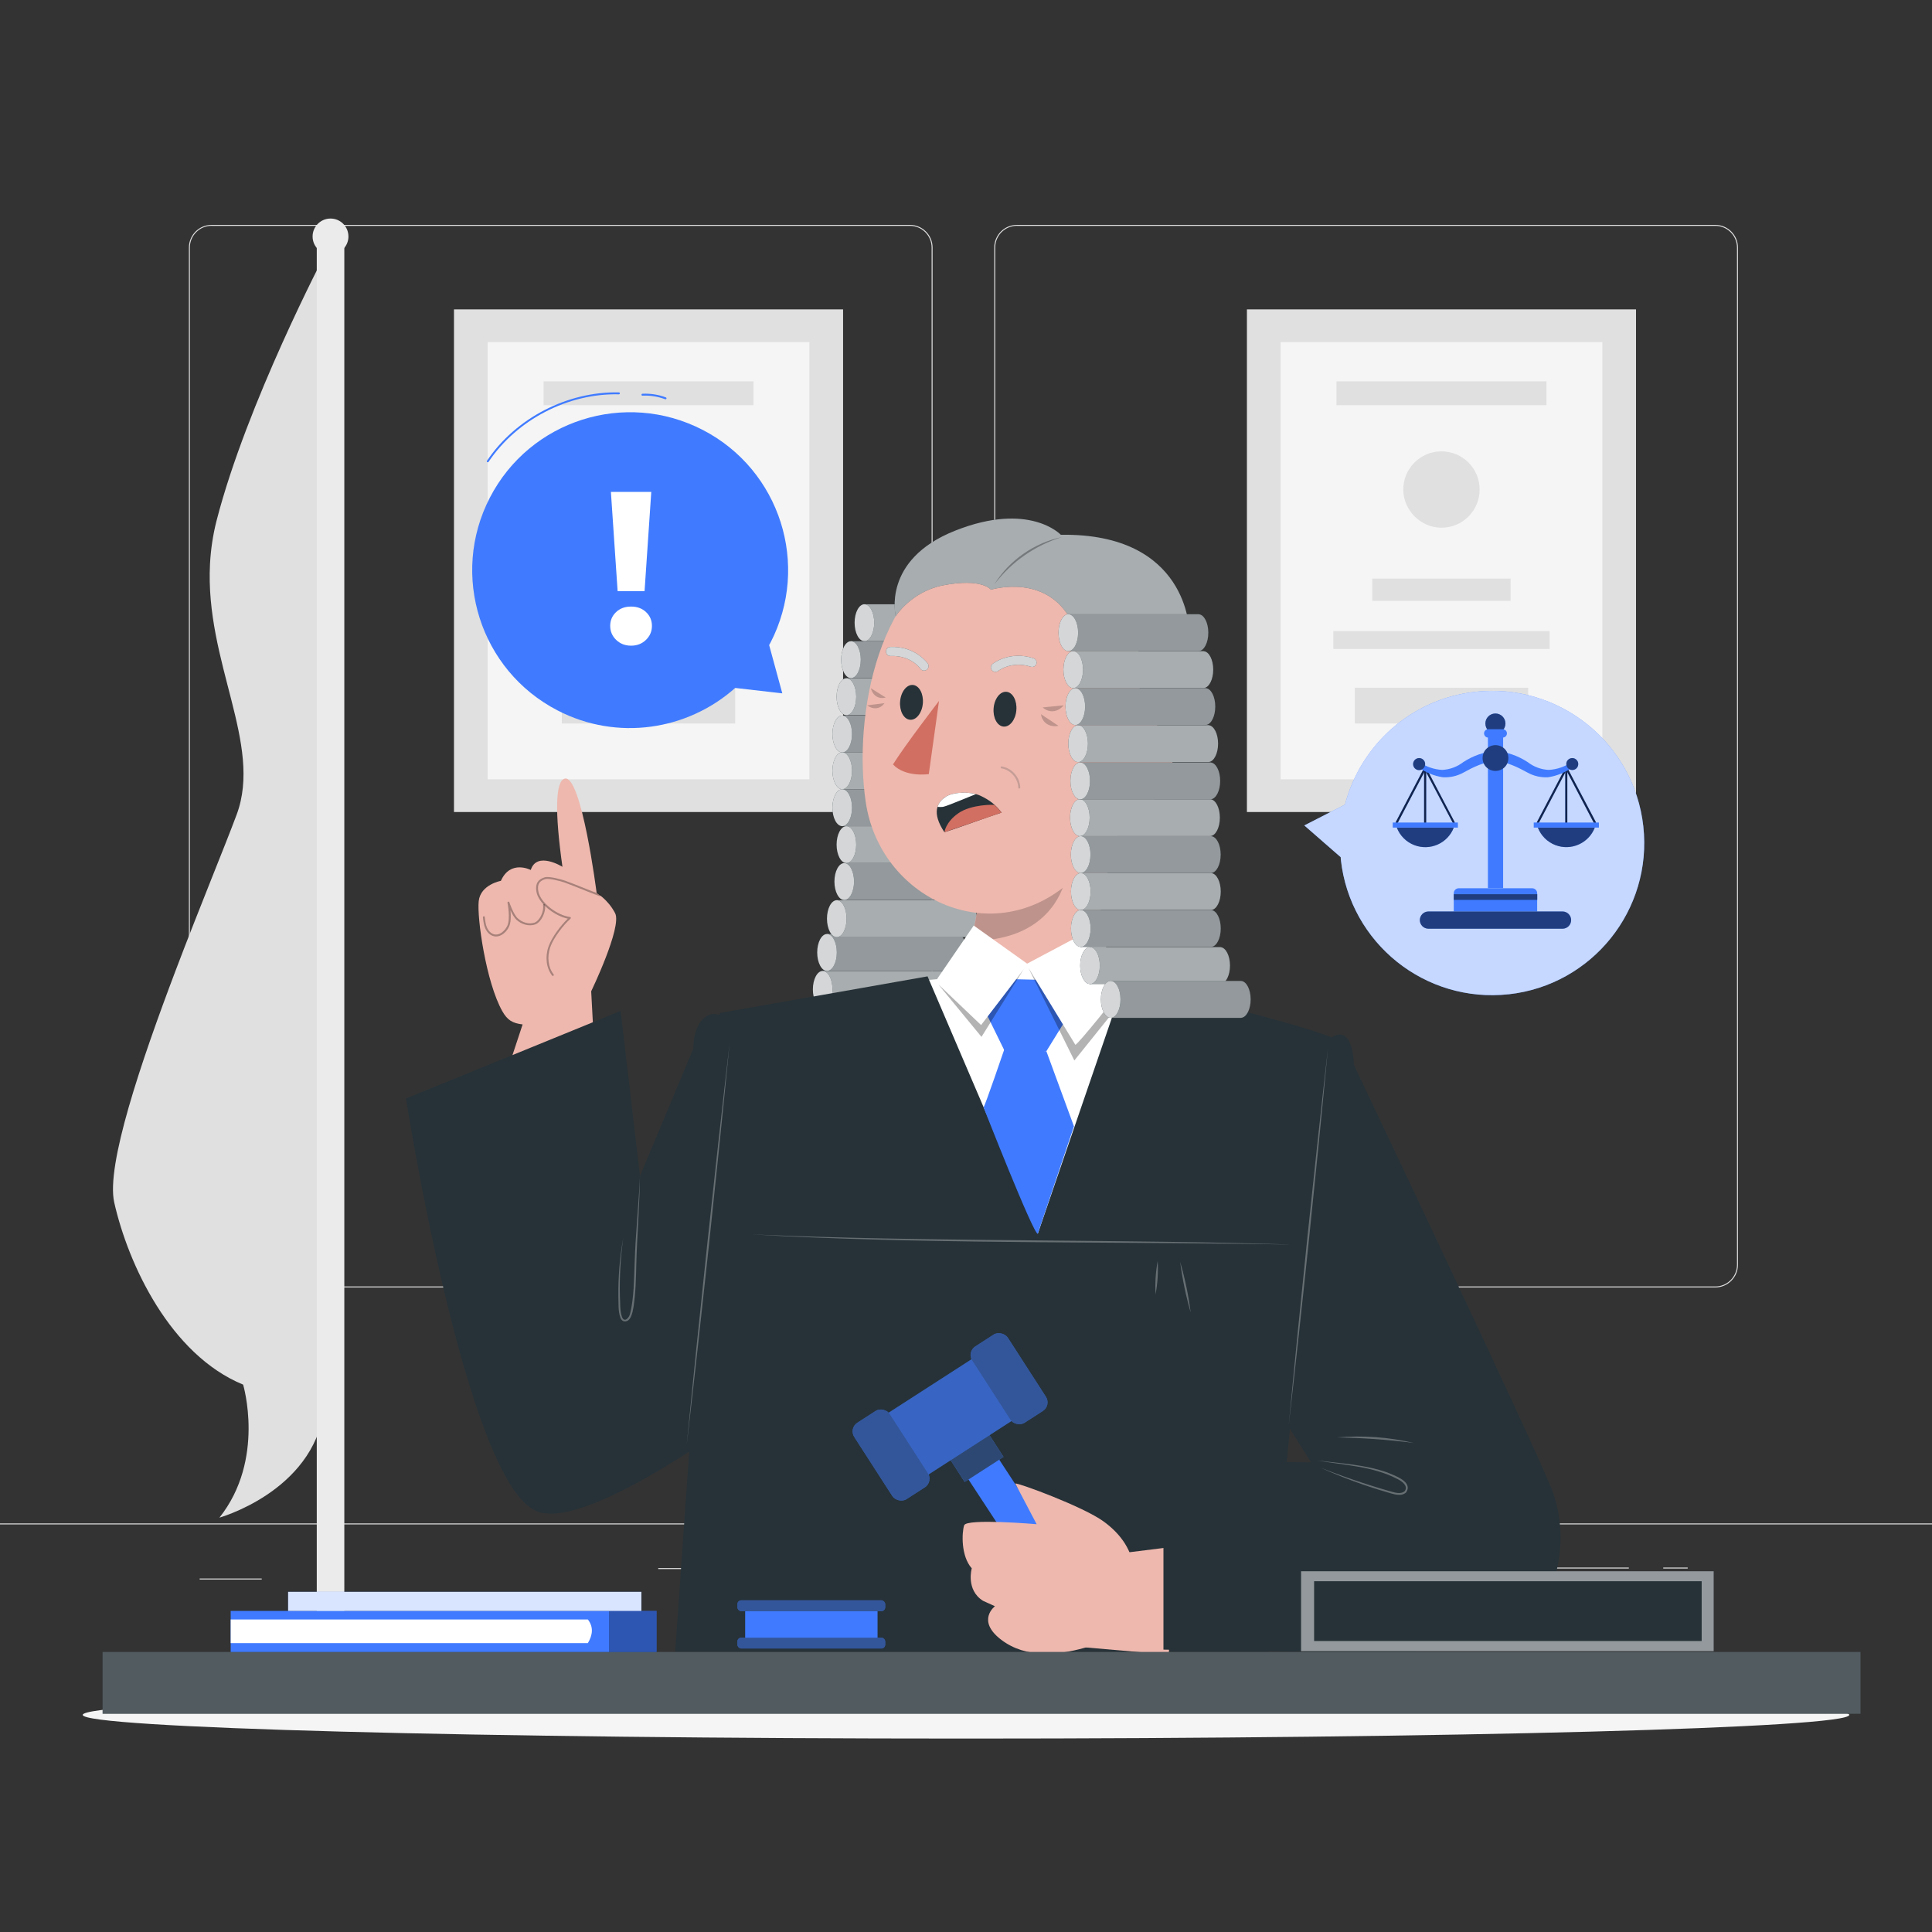 <svg xmlns="http://www.w3.org/2000/svg" viewBox="0 0 500 500"><rect x="0" y="0" width="500" height="500" fill="#333333" stroke="none"/><g id="freepik--background-complete--inject-24"><g><g><g><path d="M443.92,333.19h-180.75c-3.23,0-5.86-2.63-5.86-5.86V64.06c0-3.23,2.63-5.86,5.86-5.86h180.75c3.23,0,5.86,2.63,5.86,5.86V327.33c0,3.23-2.63,5.86-5.86,5.86ZM263.17,58.44c-3.09,0-5.61,2.52-5.61,5.61V327.33c0,3.09,2.52,5.61,5.61,5.61h180.75c3.09,0,5.61-2.52,5.61-5.61V64.06c0-3.09-2.52-5.61-5.61-5.61h-180.75Z" style="fill:#e0e0e0;"></path><path d="M235.49,333.19H54.75c-3.23,0-5.86-2.63-5.86-5.86V64.06c0-3.23,2.63-5.86,5.86-5.86H235.49c3.23,0,5.86,2.63,5.86,5.86V327.33c0,3.23-2.63,5.86-5.86,5.86ZM54.75,58.44c-3.09,0-5.61,2.52-5.61,5.61V327.33c0,3.09,2.52,5.61,5.61,5.61H235.49c3.09,0,5.61-2.52,5.61-5.61V64.06c0-3.09-2.52-5.61-5.61-5.61H54.75Z" style="fill:#e0e0e0;"></path></g><rect x="0" y="394.26" width="500" height=".25" style="fill:#e0e0e0;"></rect></g><rect x="51.67" y="408.52" width="16.06" height=".25" style="fill:#e0e0e0;"></rect><rect x="170.35" y="405.82" width="53.53" height=".25" style="fill:#e0e0e0;"></rect><rect x="68.73" y="417.82" width="36.25" height=".25" style="fill:#e0e0e0;"></rect><rect x="378.35" y="405.68" width="43.19" height=".25" style="fill:#e0e0e0;"></rect><rect x="430.45" y="405.68" width="6.33" height=".25" style="fill:#e0e0e0;"></rect><rect x="316.21" y="411.92" width="53.89" height=".25" style="fill:#e0e0e0;"></rect></g><g id="freepik--freepik--Flag--inject-2--inject-24"><path d="M84.17,65.68V360.54c0,23.44-24.83,31.46-27.39,32.23h0c11.96-15.05,6.14-34.43,6.14-34.43h0c-18.85-7.75-29.77-31.16-33.37-47.2-2.1-9.57,6.79-35.93,15.95-60.1,6.22-16.41,12.61-31.8,15.75-40.23,6.79-18.26-8.23-39.48-6.9-64.88,.2-3.77,.76-7.51,1.69-11.16,7.83-30.42,28.14-69.09,28.14-69.09Z" style="fill:#e0e0e0;"></path><rect x="81.98" y="61.18" width="7.13" height="361.1" style="fill:#ebebeb;"></rect><path d="M90.18,61.18c0,2.56-2.06,4.65-4.62,4.66-2.56,0-4.65-2.06-4.66-4.62s2.06-4.65,4.62-4.66h.03c2.55,0,4.62,2.07,4.62,4.62h0Z" style="fill:#ebebeb;"></path></g><g><rect x="322.7" y="80.07" width="100.7" height="130.08" style="fill:#e0e0e0;"></rect><rect x="331.42" y="88.54" width="83.26" height="113.15" style="fill:#f5f5f5;"></rect><rect x="345.88" y="98.7" width="54.34" height="6.17" style="fill:#e0e0e0;"></rect><path d="M382.93,126.69c0,5.5-4.5,9.96-10.02,9.88-5.25-.07-9.66-4.49-9.74-9.74-.08-5.52,4.38-10.02,9.88-10.02h0c5.46,0,9.88,4.42,9.88,9.88Z" style="fill:#e0e0e0;"></path><rect x="355.14" y="149.74" width="35.81" height="5.76" style="fill:#e0e0e0;"></rect><rect x="345.06" y="163.33" width="55.98" height="4.63" style="fill:#e0e0e0;"></rect><rect x="350.62" y="177.99" width="44.87" height="9.24" style="fill:#e0e0e0;"></rect></g><g><rect x="117.49" y="80.07" width="100.7" height="130.08" style="fill:#e0e0e0;"></rect><rect x="126.21" y="88.54" width="83.26" height="113.15" style="fill:#f5f5f5;"></rect><rect x="140.67" y="98.7" width="54.34" height="6.17" style="fill:#e0e0e0;"></rect><path d="M177.71,126.69c0,5.5-4.5,9.96-10.02,9.88-5.25-.07-9.66-4.49-9.74-9.74-.08-5.52,4.38-10.02,9.88-10.02h0c5.46,0,9.88,4.42,9.88,9.88Z" style="fill:#e0e0e0;"></path><rect x="149.93" y="149.74" width="35.81" height="5.76" style="fill:#e0e0e0;"></rect><rect x="139.84" y="163.33" width="55.98" height="4.63" style="fill:#e0e0e0;"></rect><rect x="145.4" y="177.99" width="44.87" height="9.24" style="fill:#e0e0e0;"></rect></g></g><g id="freepik--Shadow--inject-24"><path d="M478.59,443.81c0,3.39-102.34,6.13-228.59,6.13s-228.59-2.75-228.59-6.13,102.34-6.13,228.59-6.13,228.59,2.75,228.59,6.13Z" style="fill:#f5f5f5;"></path></g><g id="freepik--Character--inject-24"><g><g><g><path d="M153,256.55s8.02-16.65,6.2-20.2c-1.82-3.55-4.79-5.24-4.79-5.24,0,0-3.91-30.73-8.27-29.6-2.36,.61-2.63,8.32-.58,22.82,0,0-6.62-4.14-8.2,.82,0,0-5.26-2.75-7.73,2.81,0,0-5.26,.94-5.74,5.25-.48,4.31,1.89,21.01,6.11,28.49,1.28,2.26,2.58,3.11,5.25,3.42,0,0-5.32,15.99-5.44,16.84l24.09-8.51-.9-16.9Z" style="fill:#eeb8ae;"></path><path d="M143.09,252.58c-.07,0-.15-.03-.2-.1-1.52-1.95-1.87-4.83-.93-7.53,.82-2.34,3.14-5.44,4.99-7.21-3.38-.66-7.71-3.95-8.15-7.13-.27-1.92,.4-3.02,2.16-3.56,1.18-.36,4.54,.6,5.39,.91,1.39,.5,2.96,1.13,4.49,1.74,1.52,.61,3.09,1.24,4.47,1.74,.13,.05,.2,.19,.15,.32-.05,.13-.19,.2-.32,.15-1.39-.5-2.97-1.13-4.49-1.75-1.52-.61-3.09-1.24-4.47-1.74-1.1-.4-4.16-1.18-5.08-.9-1.54,.47-2.05,1.32-1.81,3.01,.43,3.06,5,6.41,8.23,6.78,.1,.01,.18,.08,.21,.17s0,.2-.07,.26c-1.87,1.65-4.42,5-5.24,7.36-.89,2.54-.56,5.25,.85,7.06,.08,.11,.07,.27-.04,.35-.05,.04-.1,.05-.15,.05Z" style="opacity:.3;"></path><path d="M128.38,242.36c-.18,0-.35-.02-.54-.06-.93-.2-1.77-.95-2.24-2.01-.41-.92-.51-1.92-.62-2.89-.01-.14,.09-.26,.22-.27,.13-.02,.26,.09,.27,.22,.1,.93,.2,1.89,.58,2.74,.41,.91,1.11,1.56,1.89,1.72,1.41,.3,2.71-.92,3.33-2.17,.89-1.81,.08-5.96,.07-6-.03-.13,.05-.26,.18-.29,.13-.04,.26,.04,.3,.16,.01,.03,1.04,3.1,2.17,4.15,1.22,1.12,2.89,1.57,4.27,1.14,1.45-.45,2.59-3.09,2.27-4.53-.03-.14,.06-.27,.19-.3,.14-.03,.27,.06,.3,.19,.37,1.68-.88,4.58-2.61,5.12-1.54,.48-3.41,0-4.75-1.25-.59-.54-1.13-1.53-1.54-2.43,.12,1.39,.14,3.17-.4,4.26-.62,1.27-1.89,2.5-3.34,2.5Z" style="opacity:.3;"></path></g><path d="M190.3,265.48s-4.09-4.75-7.59-2.39c-3.51,2.36-3.25,8.25-3.25,8.25l-13.84,33.06-5.01-42.77-55.53,22.67s15.38,98.5,33.61,106.7c13.57,6.11,58.85-28.74,58.85-28.74l-7.23-96.78Z" style="fill:#263238;"></path><path d="M165.62,304.4c-.1,7.53-.74,15.04-.94,22.57-.09,3.77-.16,7.56-.73,11.29-.23,1.32-.73,4.22-2.65,3.65-.36-.19-.56-.5-.71-.81-.68-1.82-.47-3.79-.56-5.68-.05-5.03,.37-10.07,1.26-15.01-.7,4.97-.98,9.99-.86,15,.13,1.82-.07,3.79,.57,5.5,.68,1.48,1.83,.06,2.07-.93,1.03-4.24,.98-8.68,1.17-13.03,.23-7.53,1.04-15.03,1.39-22.55h0Z" style="fill:#fff; opacity:.3;"></path></g><path d="M302.54,200.86c-2.49,6.08-7.57,10.41-12.59,12.37-7.56,2.96-9.56-5.2-8.2-12.78,1.23-6.83,3.98-15.03,11.92-14.75,7.83,.28,11.72,8.21,8.87,15.16Z" style="fill:#eeb8ae;"></path><path d="M285.86,200.2s-.03,0-.05,0c-.14-.03-.22-.16-.2-.29,.43-2.11,1.41-4.09,2.84-5.71,.95-1.08,2.52-2.44,4.56-2.76,1.97-.3,3.93,.56,4.79,2.1,.07,.12,.02,.27-.1,.34-.12,.07-.27,.02-.34-.1-.75-1.36-2.51-2.12-4.27-1.85-1.89,.29-3.36,1.57-4.26,2.59-1.37,1.55-2.31,3.45-2.72,5.48-.02,.12-.13,.2-.25,.2Z" style="fill:#263238; opacity:.2;"></path><polygon points="299.07 369.24 333.54 368.68 331.53 402.69 296.93 403.19 299.07 369.24" style="opacity:.3;"></polygon><g><g><path d="M246.73,251.28v.02c1.34,.13,2.41,2.2,2.41,4.76s-1.07,4.63-2.41,4.76v.02h-33.82v-9.56h33.82Z" style="fill:#263238;"></path><path d="M246.73,251.28v.02c1.34,.13,2.41,2.2,2.41,4.76s-1.07,4.63-2.41,4.76v.02h-33.82v-9.56h33.82Z" style="fill:#fff; opacity:.6;"></path><path d="M210.37,256.06c0,2.64,1.14,4.78,2.54,4.78s2.54-2.14,2.54-4.78-1.14-4.78-2.54-4.78-2.54,2.14-2.54,4.78Z" style="fill:#263238;"></path><path d="M210.37,256.06c0,2.64,1.14,4.78,2.54,4.78s2.54-2.14,2.54-4.78-1.14-4.78-2.54-4.78-2.54,2.14-2.54,4.78Z" style="fill:#fff; opacity:.8;"></path></g><g><path d="M257.53,156.38v.02c1.34,.13,2.41,2.2,2.41,4.76s-1.07,4.63-2.41,4.76v.02h-33.82v-9.56h33.82Z" style="fill:#263238;"></path><path d="M257.53,156.38v.02c1.34,.13,2.41,2.2,2.41,4.76s-1.07,4.63-2.41,4.76v.02h-33.82v-9.56h33.82Z" style="fill:#fff; opacity:.6;"></path><path d="M221.17,161.16c0,2.64,1.14,4.78,2.54,4.78s2.54-2.14,2.54-4.78-1.14-4.78-2.54-4.78-2.54,2.14-2.54,4.78Z" style="fill:#263238;"></path><path d="M221.17,161.16c0,2.64,1.14,4.78,2.54,4.78s2.54-2.14,2.54-4.78-1.14-4.78-2.54-4.78-2.54,2.14-2.54,4.78Z" style="fill:#fff; opacity:.8;"></path></g><g><path d="M252.87,175.53v.02c1.34,.13,2.41,2.2,2.41,4.76s-1.07,4.63-2.41,4.76v.02h-33.82v-9.56h33.82Z" style="fill:#263238;"></path><path d="M252.87,175.53v.02c1.34,.13,2.41,2.2,2.41,4.76s-1.07,4.63-2.41,4.76v.02h-33.82v-9.56h33.82Z" style="fill:#fff; opacity:.6;"></path><path d="M216.51,180.31c0,2.64,1.14,4.78,2.54,4.78s2.54-2.14,2.54-4.78-1.14-4.78-2.54-4.78-2.54,2.14-2.54,4.78Z" style="fill:#263238;"></path><path d="M216.51,180.31c0,2.64,1.14,4.78,2.54,4.78s2.54-2.14,2.54-4.78-1.14-4.78-2.54-4.78-2.54,2.14-2.54,4.78Z" style="fill:#fff; opacity:.8;"></path></g><g><path d="M251.78,194.69v.02c1.34,.13,2.41,2.2,2.41,4.76s-1.07,4.63-2.41,4.76v.02h-33.82v-9.56h33.82Z" style="fill:#263238;"></path><path d="M251.78,194.69v.02c1.34,.13,2.41,2.2,2.41,4.76s-1.07,4.63-2.41,4.76v.02h-33.82v-9.56h33.82Z" style="fill:#fff; opacity:.6;"></path><path d="M215.43,199.47c0,2.64,1.14,4.78,2.54,4.78s2.54-2.14,2.54-4.78-1.14-4.78-2.54-4.78-2.54,2.14-2.54,4.78Z" style="fill:#263238;"></path><path d="M215.43,199.47c0,2.64,1.14,4.78,2.54,4.78s2.54-2.14,2.54-4.78-1.14-4.78-2.54-4.78-2.54,2.14-2.54,4.78Z" style="fill:#fff; opacity:.8;"></path></g><g><path d="M252.87,213.81v.02c1.34,.13,2.41,2.2,2.41,4.76s-1.07,4.63-2.41,4.76v.02h-33.82v-9.56h33.82Z" style="fill:#263238;"></path><path d="M252.87,213.81v.02c1.34,.13,2.41,2.2,2.41,4.76s-1.07,4.63-2.41,4.76v.02h-33.82v-9.56h33.82Z" style="fill:#fff; opacity:.6;"></path><path d="M216.51,218.59c0,2.64,1.14,4.78,2.54,4.78s2.54-2.14,2.54-4.78-1.14-4.78-2.54-4.78-2.54,2.14-2.54,4.78Z" style="fill:#263238;"></path><path d="M216.51,218.59c0,2.64,1.14,4.78,2.54,4.78s2.54-2.14,2.54-4.78-1.14-4.78-2.54-4.78-2.54,2.14-2.54,4.78Z" style="fill:#fff; opacity:.8;"></path></g><g><path d="M254.05,165.94v.02c1.34,.13,2.41,2.2,2.41,4.76s-1.07,4.63-2.41,4.76v.02h-33.82v-9.56h33.82Z" style="fill:#263238;"></path><path d="M254.05,165.94v.02c1.34,.13,2.41,2.2,2.41,4.76s-1.07,4.63-2.41,4.76v.02h-33.82v-9.56h33.82Z" style="fill:#fff; opacity:.5;"></path><path d="M217.69,170.72c0,2.64,1.14,4.78,2.54,4.78s2.54-2.14,2.54-4.78-1.14-4.78-2.54-4.78-2.54,2.14-2.54,4.78Z" style="fill:#263238;"></path><path d="M217.69,170.72c0,2.64,1.14,4.78,2.54,4.78s2.54-2.14,2.54-4.78-1.14-4.78-2.54-4.78-2.54,2.14-2.54,4.78Z" style="fill:#fff; opacity:.8;"></path></g><g><path d="M251.78,185.18v.02c1.34,.13,2.41,2.2,2.41,4.76s-1.07,4.63-2.41,4.76v.02h-33.82v-9.56h33.82Z" style="fill:#263238;"></path><path d="M251.78,185.18v.02c1.34,.13,2.41,2.2,2.41,4.76s-1.07,4.63-2.41,4.76v.02h-33.82v-9.56h33.82Z" style="fill:#fff; opacity:.5;"></path><path d="M215.43,189.96c0,2.64,1.14,4.78,2.54,4.78s2.54-2.14,2.54-4.78-1.14-4.78-2.54-4.78-2.54,2.14-2.54,4.78Z" style="fill:#263238;"></path><path d="M215.43,189.96c0,2.64,1.14,4.78,2.54,4.78s2.54-2.14,2.54-4.78-1.14-4.78-2.54-4.78-2.54,2.14-2.54,4.78Z" style="fill:#fff; opacity:.8;"></path></g><g><path d="M251.78,204.25v.02c1.34,.13,2.41,2.2,2.41,4.76s-1.07,4.63-2.41,4.76v.02h-33.82v-9.56h33.82Z" style="fill:#263238;"></path><path d="M251.78,204.25v.02c1.34,.13,2.41,2.2,2.41,4.76s-1.07,4.63-2.41,4.76v.02h-33.82v-9.56h33.82Z" style="fill:#fff; opacity:.5;"></path><path d="M215.43,209.03c0,2.64,1.14,4.78,2.54,4.78s2.54-2.14,2.54-4.78-1.14-4.78-2.54-4.78-2.54,2.14-2.54,4.78Z" style="fill:#263238;"></path><path d="M215.43,209.03c0,2.64,1.14,4.78,2.54,4.78s2.54-2.14,2.54-4.78-1.14-4.78-2.54-4.78-2.54,2.14-2.54,4.78Z" style="fill:#fff; opacity:.8;"></path></g><g><path d="M252.3,223.37v.02c1.34,.13,2.41,2.2,2.41,4.76s-1.07,4.63-2.41,4.76v.02h-33.82v-9.56h33.82Z" style="fill:#263238;"></path><path d="M252.3,223.37v.02c1.34,.13,2.41,2.2,2.41,4.76s-1.07,4.63-2.41,4.76v.02h-33.82v-9.56h33.82Z" style="fill:#fff; opacity:.5;"></path><path d="M215.95,228.15c0,2.64,1.14,4.78,2.54,4.78s2.54-2.14,2.54-4.78-1.14-4.78-2.54-4.78-2.54,2.14-2.54,4.78Z" style="fill:#263238;"></path><path d="M215.95,228.15c0,2.64,1.14,4.78,2.54,4.78s2.54-2.14,2.54-4.78-1.14-4.78-2.54-4.78-2.54,2.14-2.54,4.78Z" style="fill:#fff; opacity:.8;"></path></g><g><path d="M247.84,241.72v.02c1.34,.13,2.41,2.2,2.41,4.76s-1.07,4.63-2.41,4.76v.02h-33.82v-9.56h33.82Z" style="fill:#263238;"></path><path d="M247.84,241.72v.02c1.34,.13,2.41,2.2,2.41,4.76s-1.07,4.63-2.41,4.76v.02h-33.82v-9.56h33.82Z" style="fill:#fff; opacity:.5;"></path><path d="M211.49,246.5c0,2.64,1.14,4.78,2.54,4.78s2.54-2.14,2.54-4.78-1.14-4.78-2.54-4.78-2.54,2.14-2.54,4.78Z" style="fill:#263238;"></path><path d="M211.49,246.5c0,2.64,1.14,4.78,2.54,4.78s2.54-2.14,2.54-4.78-1.14-4.78-2.54-4.78-2.54,2.14-2.54,4.78Z" style="fill:#fff; opacity:.8;"></path></g><g><path d="M250.38,232.97v.02c1.34,.13,2.41,2.2,2.41,4.76s-1.07,4.63-2.41,4.76v.02h-33.82v-9.56h33.82Z" style="fill:#263238;"></path><path d="M250.38,232.97v.02c1.34,.13,2.41,2.2,2.41,4.76s-1.07,4.63-2.41,4.76v.02h-33.82v-9.56h33.82Z" style="fill:#fff; opacity:.6;"></path><path d="M214.02,237.75c0,2.64,1.14,4.78,2.54,4.78s2.54-2.14,2.54-4.78-1.14-4.78-2.54-4.78-2.54,2.14-2.54,4.78Z" style="fill:#263238;"></path><path d="M214.02,237.75c0,2.64,1.14,4.78,2.54,4.78s2.54-2.14,2.54-4.78-1.14-4.78-2.54-4.78-2.54,2.14-2.54,4.78Z" style="fill:#fff; opacity:.8;"></path></g><path d="M284.05,253.3s-2.22-15.93,7.1-43.54c0-.03-1.44-.75-1.44-.78,1.29-3.86,2.63-7.42,3.89-10.51,.03-.09,.03-.12,.03-.12l-39.28,21.97c.51,8.98-3.45,26.12-5.68,33.33,0,0-5.13,9.26,12.42,10.61,12.83,.98,22.96-10.97,22.96-10.97Z" style="fill:#eeb8ae;"></path><path d="M253.15,232.87l22.23-4c-2.3,6.76-8.71,14.61-24.05,14.61,0,0,1.86-7.6,1.83-10.6Z" style="opacity:.2;"></path><path d="M294.74,179.79c-3.63,24.14-5.2,37.82-18.57,49.08-20.11,16.94-48.46,3.51-52.12-21.3-3.29-22.33,3.2-58.05,27.84-65.38,24.27-7.22,46.48,13.46,42.85,37.6Z" style="fill:#eeb8ae;"></path><path d="M277.88,161.94l29.88,1.25s-.16-25.29-33.22-24.79c0,0-8.12-8.69-27.36-1.06-19.06,7.56-15.36,22.09-15.36,22.09,0,0,4.05-6.33,12.17-7.93,10.15-2,12.47,1.11,12.47,1.11,0,0,15.21-4.72,21.43,9.34Z" style="fill:#263238;"></path><path d="M277.88,161.94l29.88,1.25s-.16-25.29-33.22-24.79c0,0-8.12-8.69-27.36-1.06-19.06,7.56-15.36,22.09-15.36,22.09,0,0,4.05-6.33,12.17-7.93,10.15-2,12.47,1.11,12.47,1.11,0,0,15.21-4.72,21.43,9.34Z" style="fill:#fff; opacity:.6;"></path><path d="M263.03,183.83c-.22,2.48-1.71,4.37-3.34,4.21-1.62-.16-2.76-2.3-2.54-4.79,.22-2.48,1.71-4.37,3.34-4.21,1.62,.16,2.76,2.3,2.54,4.79Z" style="fill:#263238;"></path><path d="M238.83,182.06c-.22,2.48-1.71,4.37-3.34,4.21-1.62-.16-2.76-2.3-2.54-4.79,.22-2.48,1.71-4.37,3.34-4.21,1.62,.16,2.76,2.3,2.54,4.79Z" style="fill:#263238;"></path><path d="M243.03,181.38s-8.95,11.65-11.92,16.45c3.18,3.43,9.26,2.51,9.26,2.51l2.65-18.96Z" style="fill:#d16f62;"></path><path d="M267.91,172.3c-.3,.27-.74,.38-1.16,.25-4.98-1.6-8.36,1.05-8.4,1.07-.5,.4-1.24,.32-1.65-.17-.41-.5-.33-1.23,.17-1.63,.18-.14,4.42-3.46,10.59-1.47,.62,.2,.95,.85,.76,1.46-.06,.2-.18,.36-.32,.5Z" style="fill:#263238;"></path><path d="M267.91,172.3c-.3,.27-.74,.38-1.16,.25-4.98-1.6-8.36,1.05-8.4,1.07-.5,.4-1.24,.32-1.65-.17-.41-.5-.33-1.23,.17-1.63,.18-.14,4.42-3.46,10.59-1.47,.62,.2,.95,.85,.76,1.46-.06,.2-.18,.36-.32,.5Z" style="fill:#fff; opacity:.8;"></path><g><path d="M229.51,169.29c-.13-.18-.21-.4-.22-.64-.02-.65,.47-1.19,1.11-1.22,6.43-.28,9.54,4.09,9.7,4.27,.37,.53,.25,1.26-.28,1.64-.52,.38-1.24,.26-1.61-.26-.12-.19-2.56-3.53-7.72-3.3-.4,.02-.77-.18-.99-.48Z" style="fill:#263238;"></path><path d="M229.51,169.29c-.13-.18-.21-.4-.22-.64-.02-.65,.47-1.19,1.11-1.22,6.43-.28,9.54,4.09,9.7,4.27,.37,.53,.25,1.26-.28,1.64-.52,.38-1.24,.26-1.61-.26-.12-.19-2.56-3.53-7.72-3.3-.4,.02-.77-.18-.99-.48Z" style="fill:#fff; opacity:.8;"></path></g><g><g style="opacity:.2;"><path d="M275.27,182.54c-1.53,1.83-3.76,2.05-5.43,.54l5.43-.54Z"></path></g><g style="opacity:.2;"><path d="M273.94,187.85c-2.34,.45-4.21-.8-4.54-3.02l4.54,3.02Z"></path></g></g><g><g style="opacity:.2;"><path d="M225.39,178.12c.47,1.92,2.04,2.9,3.83,2.39l-3.83-2.39Z"></path></g><g style="opacity:.2;"><path d="M224.43,182.55c1.58,1.19,3.42,.95,4.48-.58l-4.48,.58Z"></path></g></g><path d="M263.78,204.08c-.14,0-.25-.11-.25-.24-.05-2.38-2.01-4.62-4.36-4.99-.14-.02-.23-.15-.21-.29,.02-.14,.14-.23,.29-.21,2.62,.41,4.73,2.82,4.79,5.47,0,.14-.11,.25-.24,.26h0Z" style="fill:#263238; opacity:.2;"></path><path d="M274.85,138.99c-6.97,2.15-13.1,6.43-17.51,12.24,3.81-6.21,10.38-10.79,17.51-12.24h0Z" style="opacity:.3;"></path><path d="M244.74,206.21c2.17-1.38,6.65-1.38,8.98-.28,2.33,1.09,3.94,2.31,5.49,4.37-4.48,1.41-10.31,3.67-14.79,5.08-3.41-5.08-1.85-7.78,.32-9.17Z" style="fill:#263238;"></path><path d="M257.37,208.33c-.15-.12-6.04-.2-9.39,2.16-3.29,2.31-3.56,4.89-3.56,4.89l14.79-5.08s-.97-1.26-1.84-1.97Z" style="fill:#d16f62;"></path><path d="M244.74,206.21c1.86-1.19,5.41-1.35,7.86-.68-.26,.01-7.6,3.16-8.58,3.29-.44,.06-.95,.04-1.39,0,.36-1.17,1.18-2.01,2.11-2.6Z" style="fill:#fff;"></path></g><g><path d="M288.48,254.77c-29.59-3.85-44.69-1.29-52.98-.78-1.16,.07-19.31,14.87-19.54,16.01-8.47,46.18-10.95,77.16-16.4,128.5l119.53,4.68,6.7-138.57c-13.65-2.74-25.38-8.3-37.31-9.85Z" style="fill:#fff;"></path><polygon points="289.72 255.41 284.39 239.53 265.82 249.39 252 239.53 242.55 253.32 264.96 270 289.72 255.41" style="fill:#fff;"></polygon><path d="M347.18,268.65l.16,.06-.16-.06Z" style="fill:#263238;"></path><path d="M347.16,268.64h0Z" style="fill:#263238;"></path><path d="M240.05,252.68l28.53,66.61,22.35-65.13s43.17,9.89,54.29,14.56c-6.32,40.87-16.73,158.8-16.98,158.8-.32,0-153.5,0-153.5,0l11.59-165.36,53.72-9.48Z" style="fill:#263238;"></path><path d="M347.34,268.71h0Z" style="fill:#263238;"></path><path d="M347.34,268.71s.03,.01,0,0h0Z" style="fill:#263238;"></path><path d="M334.92,322.11c-42.93-.81-88.75-.13-131.6-2.17l-8.76-.48,8.77,.35c42.85,1.58,88.69,.9,131.6,2.3h0Z" style="fill:#fff; opacity:.3;"></path><path d="M305.43,326.58c1.24,4.3,2.15,8.67,2.72,13.11-1.24-4.3-2.15-8.67-2.72-13.11h0Z" style="fill:#fff; opacity:.3;"></path><path d="M299.61,326.33c.16,2.9-.02,5.79-.55,8.65-.16-2.9,.02-5.79,.55-8.65h0Z" style="fill:#fff; opacity:.3;"></path><path d="M268.02,253.55c-.49,0-5.03-.12-5.03-.12l-7.37,9.62,4.41,9h10.77l4.28-6.93-7.06-11.57Z" style="fill:#407BFF;"></path><path d="M270.8,272.05l7.14,19.45-9.37,27.79c-1.08,.3-14.19-33.08-14.03-32.76,.16,.33,5.48-15.27,5.48-15.27l10.77,.79Z" style="fill:#407BFF;"></path><path d="M278.3,270.4c.73-.15,11.5-13.63,11.66-14.03l-2.56,6.43-9.36,11.65s-11.53-23.2-11.9-23.99l12.16,19.93Z" style="opacity:.3;"></path><path d="M265.17,250.47c-.08,.32-11.27,14.81-11.27,14.81,0,0-10.96-10.44-11.04-10.51-.08-.07,11.15,13.57,11.15,13.57l11.15-17.88Z" style="opacity:.3;"></path><path d="M188.82,270c-3.25,33.33-7.24,70.68-11.1,103.94,3.25-33.33,7.24-70.68,11.1-103.94h0Z" style="fill:#fff; opacity:.3;"></path></g><g><path d="M304.68,400.1c-.01,.17-24.4,3.06-24.4,3.06l-1.86,22.97,24.03,2.1,2.22-28.13Z" style="fill:#eeb8ae;"></path><path d="M344.13,268.87s5.67-5.15,6.26,6.75h0s47.67,100.27,51.36,110.24c6.56,17.75-2.99,39.29-17.56,40.9-14.57,1.61-83.09,.16-83.09,.16v-48.98l38.21,.53-12.95-20.5,17.78-89.11Z" style="fill:#263238;"></path><path d="M340.84,377.95c6.11,.8,12.4,1.05,18.26,3.15,1.89,.79,6.71,2.42,4.78,5.16-1.34,1.17-3.24,.38-4.67,0-5.94-1.73-11.76-3.86-17.4-6.4,3.83,1.51,7.71,2.9,11.62,4.16,1.96,.62,3.92,1.24,5.9,1.8,1.35,.34,3.02,1.06,4.19,.1,1.03-1.3-.64-2.54-1.81-3.13-6.41-3.37-13.87-3.57-20.88-4.84h0Z" style="fill:#fff; opacity:.3;"></path><path d="M346,372.01c6.64-.58,13.41-.1,19.89,1.43-6.62-.85-13.22-1.33-19.89-1.43h0Z" style="fill:#fff; opacity:.3;"></path><path d="M343.68,271.26c-2.94,31.24-6.58,66.25-10.14,97.42,2.94-31.24,6.59-66.25,10.14-97.42h0Z" style="fill:#fff; opacity:.3;"></path><g id="freepik--freepik--hammer-of-law--inject-2--inject-24"><path d="M277.8,424.3h0c3.26-.08,6.23-1.9,7.78-4.77l.08-.39-30.35-46.42-7.97,5.14,30.45,46.44Z" style="fill:#407BFF;"></path><rect x="245.56" y="369.72" width="11.97" height="11.52" transform="translate(-163.31 196.17) rotate(-32.81)" style="fill:#407BFF;"></rect><rect x="245.56" y="369.72" width="11.97" height="11.52" transform="translate(-163.31 196.17) rotate(-32.81)" style="fill:#263238; isolation:isolate; opacity:.7;"></rect><rect x="227.88" y="357.18" width="36.03" height="19.03" transform="translate(-159.45 191.7) rotate(-32.81)" style="fill:#407BFF;"></rect><rect x="227.88" y="357.18" width="36.03" height="19.03" transform="translate(-159.45 191.7) rotate(-32.81)" style="fill:#263238; isolation:isolate; opacity:.3;"></rect><rect x="255.66" y="345.08" width="10.96" height="23.52" rx="2.66" ry="2.66" transform="translate(-151.69 198.39) rotate(-32.81)" style="fill:#407BFF;"></rect><rect x="225.15" y="364.77" width="10.96" height="23.52" rx="2.66" ry="2.66" transform="translate(-167.22 185) rotate(-32.8)" style="fill:#407BFF;"></rect><g style="opacity:.5;"><rect x="255.66" y="345.08" width="10.96" height="23.52" rx="2.66" ry="2.66" transform="translate(-151.69 198.39) rotate(-32.81)" style="fill:#263238;"></rect><rect x="225.15" y="364.77" width="10.96" height="23.52" rx="2.66" ry="2.66" transform="translate(-167.22 185) rotate(-32.8)" style="fill:#263238;"></rect></g></g><path d="M268.28,394.46s-18.16-1.55-18.76,.29c-.6,1.85-.88,7.94,1.97,11.13,0,0-1.6,5.59,2.92,8.41l3.08,1.4s-4.9,3.7,1.6,8.66c6.49,4.97,14.97,3.95,21.48,2.13,6.8-1.9,6.98-2.38,6.98-2.38,0,0,14.8-18.15-1.91-30.33-5.34-3.89-22.21-10.07-22.89-9.84l5.53,10.52Z" style="fill:#eeb8ae;"></path></g><g><path d="M310.3,158.96v.02c1.34,.13,2.41,2.2,2.41,4.76s-1.07,4.63-2.41,4.76v.02h-33.82v-9.56h33.82Z" style="fill:#263238;"></path><path d="M310.3,158.96v.02c1.34,.13,2.41,2.2,2.41,4.76s-1.07,4.63-2.41,4.76v.02h-33.82v-9.56h33.82Z" style="fill:#fff; opacity:.5;"></path><path d="M273.94,163.74c0,2.64,1.14,4.78,2.54,4.78s2.54-2.14,2.54-4.78-1.14-4.78-2.54-4.78-2.54,2.14-2.54,4.78Z" style="fill:#263238;"></path><path d="M273.94,163.74c0,2.64,1.14,4.78,2.54,4.78s2.54-2.14,2.54-4.78-1.14-4.78-2.54-4.78-2.54,2.14-2.54,4.78Z" style="fill:#fff; opacity:.8;"></path></g><g><path d="M311.57,168.52v.02c1.34,.13,2.41,2.2,2.41,4.76s-1.07,4.63-2.41,4.76v.02h-33.82v-9.56h33.82Z" style="fill:#263238;"></path><path d="M311.57,168.52v.02c1.34,.13,2.41,2.2,2.41,4.76s-1.07,4.63-2.41,4.76v.02h-33.82v-9.56h33.82Z" style="fill:#fff; opacity:.6;"></path><path d="M275.21,173.3c0,2.64,1.14,4.78,2.54,4.78s2.54-2.14,2.54-4.78-1.14-4.78-2.54-4.78-2.54,2.14-2.54,4.78Z" style="fill:#263238;"></path><path d="M275.21,173.3c0,2.64,1.14,4.78,2.54,4.78s2.54-2.14,2.54-4.78-1.14-4.78-2.54-4.78-2.54,2.14-2.54,4.78Z" style="fill:#fff; opacity:.8;"></path></g><g><path d="M312.83,187.67v.02c1.34,.13,2.41,2.2,2.41,4.76s-1.07,4.63-2.41,4.76v.02h-33.82v-9.56h33.82Z" style="fill:#263238;"></path><path d="M312.83,187.67v.02c1.34,.13,2.41,2.2,2.41,4.76s-1.07,4.63-2.41,4.76v.02h-33.82v-9.56h33.82Z" style="fill:#fff; opacity:.6;"></path><path d="M276.48,192.45c0,2.64,1.14,4.78,2.54,4.78s2.54-2.14,2.54-4.78-1.14-4.78-2.54-4.78-2.54,2.14-2.54,4.78Z" style="fill:#263238;"></path><path d="M276.48,192.45c0,2.64,1.14,4.78,2.54,4.78s2.54-2.14,2.54-4.78-1.14-4.78-2.54-4.78-2.54,2.14-2.54,4.78Z" style="fill:#fff; opacity:.8;"></path></g><g><path d="M313.29,206.83v.02c1.34,.13,2.41,2.2,2.41,4.76s-1.07,4.63-2.41,4.76v.02h-33.82v-9.56h33.82Z" style="fill:#263238;"></path><path d="M313.29,206.83v.02c1.34,.13,2.41,2.2,2.41,4.76s-1.07,4.63-2.41,4.76v.02h-33.82v-9.56h33.82Z" style="fill:#fff; opacity:.6;"></path><path d="M276.93,211.61c0,2.64,1.14,4.78,2.54,4.78s2.54-2.14,2.54-4.78-1.14-4.78-2.54-4.78-2.54,2.14-2.54,4.78Z" style="fill:#263238;"></path><path d="M276.93,211.61c0,2.64,1.14,4.78,2.54,4.78s2.54-2.14,2.54-4.78-1.14-4.78-2.54-4.78-2.54,2.14-2.54,4.78Z" style="fill:#fff; opacity:.8;"></path></g><g><path d="M313.52,225.95v.02c1.34,.13,2.41,2.2,2.41,4.76s-1.07,4.63-2.41,4.76v.02h-33.82v-9.56h33.82Z" style="fill:#263238;"></path><path d="M313.52,225.95v.02c1.34,.13,2.41,2.2,2.41,4.76s-1.07,4.63-2.41,4.76v.02h-33.82v-9.56h33.82Z" style="fill:#fff; opacity:.6;"></path><path d="M277.17,230.73c0,2.64,1.14,4.78,2.54,4.78s2.54-2.14,2.54-4.78-1.14-4.78-2.54-4.78-2.54,2.14-2.54,4.78Z" style="fill:#263238;"></path><path d="M277.17,230.73c0,2.64,1.14,4.78,2.54,4.78s2.54-2.14,2.54-4.78-1.14-4.78-2.54-4.78-2.54,2.14-2.54,4.78Z" style="fill:#fff; opacity:.8;"></path></g><g><path d="M312.1,178.08v.02c1.34,.13,2.41,2.2,2.41,4.76s-1.07,4.63-2.41,4.76v.02h-33.82v-9.56h33.82Z" style="fill:#263238;"></path><path d="M312.1,178.08v.02c1.34,.13,2.41,2.2,2.41,4.76s-1.07,4.63-2.41,4.76v.02h-33.82v-9.56h33.82Z" style="fill:#fff; opacity:.5;"></path><path d="M275.75,182.86c0,2.64,1.14,4.78,2.54,4.78s2.54-2.14,2.54-4.78-1.14-4.78-2.54-4.78-2.54,2.14-2.54,4.78Z" style="fill:#263238;"></path><path d="M275.75,182.86c0,2.64,1.14,4.78,2.54,4.78s2.54-2.14,2.54-4.78-1.14-4.78-2.54-4.78-2.54,2.14-2.54,4.78Z" style="fill:#fff; opacity:.8;"></path></g><g><path d="M313.37,197.32v.02c1.34,.13,2.41,2.2,2.41,4.76s-1.07,4.63-2.41,4.76v.02h-33.82v-9.56h33.82Z" style="fill:#263238;"></path><path d="M313.37,197.32v.02c1.34,.13,2.41,2.2,2.41,4.76s-1.07,4.63-2.41,4.76v.02h-33.82v-9.56h33.82Z" style="fill:#fff; opacity:.5;"></path><path d="M277.02,202.1c0,2.64,1.14,4.78,2.54,4.78s2.54-2.14,2.54-4.78-1.14-4.78-2.54-4.78-2.54,2.14-2.54,4.78Z" style="fill:#263238;"></path><path d="M277.02,202.1c0,2.64,1.14,4.78,2.54,4.78s2.54-2.14,2.54-4.78-1.14-4.78-2.54-4.78-2.54,2.14-2.54,4.78Z" style="fill:#fff; opacity:.8;"></path></g><g><path d="M313.5,216.39v.02c1.34,.13,2.41,2.2,2.41,4.76s-1.07,4.63-2.41,4.76v.02h-33.82v-9.56h33.82Z" style="fill:#263238;"></path><path d="M313.5,216.39v.02c1.34,.13,2.41,2.2,2.41,4.76s-1.07,4.63-2.41,4.76v.02h-33.82v-9.56h33.82Z" style="fill:#fff; opacity:.5;"></path><path d="M277.14,221.17c0,2.64,1.14,4.78,2.54,4.78s2.54-2.14,2.54-4.78-1.14-4.78-2.54-4.78-2.54,2.14-2.54,4.78Z" style="fill:#263238;"></path><path d="M277.14,221.17c0,2.64,1.14,4.78,2.54,4.78s2.54-2.14,2.54-4.78-1.14-4.78-2.54-4.78-2.54,2.14-2.54,4.78Z" style="fill:#fff; opacity:.8;"></path></g><g><path d="M313.52,235.51v.02c1.34,.13,2.41,2.2,2.41,4.76s-1.07,4.63-2.41,4.76v.02h-33.82v-9.56h33.82Z" style="fill:#263238;"></path><path d="M313.52,235.51v.02c1.34,.13,2.41,2.2,2.41,4.76s-1.07,4.63-2.41,4.76v.02h-33.82v-9.56h33.82Z" style="fill:#fff; opacity:.5;"></path><path d="M277.17,240.29c0,2.64,1.14,4.78,2.54,4.78s2.54-2.14,2.54-4.78-1.14-4.78-2.54-4.78-2.54,2.14-2.54,4.78Z" style="fill:#263238;"></path><path d="M277.17,240.29c0,2.64,1.14,4.78,2.54,4.78s2.54-2.14,2.54-4.78-1.14-4.78-2.54-4.78-2.54,2.14-2.54,4.78Z" style="fill:#fff; opacity:.8;"></path></g><g><path d="M315.91,245.11v.02c1.34,.13,2.41,2.2,2.41,4.76s-1.07,4.63-2.41,4.76v.02h-33.82v-9.56h33.82Z" style="fill:#263238;"></path><path d="M315.91,245.11v.02c1.34,.13,2.41,2.2,2.41,4.76s-1.07,4.63-2.41,4.76v.02h-33.82v-9.56h33.82Z" style="fill:#fff; opacity:.6;"></path><path d="M279.55,249.89c0,2.64,1.14,4.78,2.54,4.78s2.54-2.14,2.54-4.78-1.14-4.78-2.54-4.78-2.54,2.14-2.54,4.78Z" style="fill:#263238;"></path><path d="M279.55,249.89c0,2.64,1.14,4.78,2.54,4.78s2.54-2.14,2.54-4.78-1.14-4.78-2.54-4.78-2.54,2.14-2.54,4.78Z" style="fill:#fff; opacity:.8;"></path></g><g><path d="M321.26,253.86v.02c1.34,.13,2.41,2.2,2.41,4.76s-1.07,4.63-2.41,4.76v.02h-33.82v-9.56h33.82Z" style="fill:#263238;"></path><path d="M321.26,253.86v.02c1.34,.13,2.41,2.2,2.41,4.76s-1.07,4.63-2.41,4.76v.02h-33.82v-9.56h33.82Z" style="fill:#fff; opacity:.5;"></path><path d="M284.91,258.64c0,2.64,1.14,4.78,2.54,4.78s2.54-2.14,2.54-4.78-1.14-4.78-2.54-4.78-2.54,2.14-2.54,4.78Z" style="fill:#263238;"></path><path d="M284.91,258.64c0,2.64,1.14,4.78,2.54,4.78s2.54-2.14,2.54-4.78-1.14-4.78-2.54-4.78-2.54,2.14-2.54,4.78Z" style="fill:#fff; opacity:.8;"></path></g></g></g><g id="freepik--Table--inject-24"><g><g><rect x="26.54" y="427.52" width="454.95" height="16" transform="translate(508.04 871.05) rotate(180)" style="fill:#263238;"></rect><rect x="26.54" y="427.52" width="454.95" height="16" transform="translate(508.04 871.05) rotate(180)" style="fill:#fff; opacity:.2;"></rect></g><g><rect x="59.7" y="416.9" width="110.23" height="10.63" style="fill:#407BFF;"></rect><path d="M152.14,425.24H59.7v-6.12h92.44c1.51,1.95,1.25,4.01,0,6.12Z" style="fill:#fff;"></path><rect x="157.6" y="416.9" width="12.34" height="10.63" style="opacity:.3;"></rect></g><g><rect x="192.85" y="416.98" width="34.26" height="7.16" style="fill:#407BFF;"></rect><rect x="190.83" y="414.16" width="38.27" height="2.81" rx="1.01" ry="1.01" style="fill:#407BFF;"></rect><rect x="190.83" y="414.16" width="38.27" height="2.81" rx="1.01" ry="1.01" style="fill:#263238; isolation:isolate; opacity:.5;"></rect><rect x="190.83" y="423.82" width="38.27" height="2.81" rx="1.01" ry="1.01" style="fill:#407BFF;"></rect><rect x="190.83" y="423.82" width="38.27" height="2.81" rx="1.01" ry="1.01" style="fill:#263238; isolation:isolate; opacity:.5;"></rect></g><rect x="74.57" y="411.97" width="91.41" height="4.93" style="fill:#407BFF;"></rect><rect x="74.57" y="411.97" width="91.41" height="4.93" style="fill:#fff; opacity:.8;"></rect><g><rect x="336.71" y="406.64" width="106.79" height="20.68" style="fill:#263238;"></rect><rect x="336.71" y="406.64" width="106.79" height="20.68" style="fill:#fff; opacity:.5;"></rect><rect x="340.09" y="409.22" width="100.3" height="15.47" style="fill:#263238;"></rect></g></g></g><g id="freepik--Speech_Bubble_2--inject-24"><g><g><path d="M390.46,257.32c21.62-2.39,37.21-21.84,34.83-43.46-2.39-21.62-21.84-37.21-43.46-34.83-16.69,1.84-29.75,13.87-33.75,29.2l-10.53,5.39,9.42,8.22c.02,.22,.01,.43,.04,.65,2.38,21.62,21.84,37.21,43.46,34.82Z" style="fill:#407BFF;"></path><g style="opacity:.7;"><path d="M390.46,257.32c21.62-2.39,37.21-21.84,34.83-43.46-2.39-21.62-21.84-37.21-43.46-34.83-16.69,1.84-29.75,13.87-33.75,29.2l-10.53,5.39,9.42,8.22c.02,.22,.01,.43,.04,.65,2.38,21.62,21.84,37.21,43.46,34.82Z" style="fill:#fff;"></path></g></g><g id="freepik--freepik--legal-balance--inject-2--inject-24"><path d="M376.24,214.18c-1.57,4.07-6.13,6.1-10.21,4.54-2.09-.8-3.74-2.45-4.54-4.54h14.74Z" style="fill:#407BFF;"></path><path d="M376.24,214.18c-1.57,4.07-6.13,6.1-10.21,4.54-2.09-.8-3.74-2.45-4.54-4.54h14.74Z" style="isolation:isolate; opacity:.5;"></path><path d="M376.24,213.14c-.1,0-.19-.06-.23-.14l-7.17-13.63-7.14,13.63c-.07,.13-.23,.18-.36,.12-.13-.07-.18-.23-.12-.36l7.38-14.07c.09-.13,.26-.17,.39-.09,.03,.02,.06,.05,.09,.09l7.38,14.07c.07,.13,.01,.29-.12,.36l-.09,.03Z" style="fill:#407BFF;"></path><g style="opacity:.7;"><path d="M376.24,213.14c-.1,0-.19-.06-.23-.14l-7.17-13.63-7.14,13.63c-.07,.13-.23,.18-.36,.12-.13-.07-.18-.23-.12-.36l7.38-14.07c.09-.13,.26-.17,.39-.09,.03,.02,.06,.05,.09,.09l7.38,14.07c.07,.13,.01,.29-.12,.36l-.09,.03Z"></path></g><path d="M368.83,213.82c-.14,0-.27-.1-.27-.25h0v-14.77c0-.14,.12-.26,.26-.26h.01c.14,0,.26,.12,.26,.26v14.73c.01,.14-.09,.27-.23,.28h-.03Z" style="fill:#407BFF;"></path><g style="opacity:.7;"><path d="M368.83,213.82c-.14,0-.27-.1-.27-.25h0v-14.77c0-.14,.12-.26,.26-.26h.01c.14,0,.26,.12,.26,.26v14.73c.01,.14-.09,.27-.23,.28h-.03Z"></path></g><rect x="360.44" y="212.87" width="16.86" height="1.31" style="fill:#407BFF;"></rect><path d="M412.74,214.18c-1.58,4.07-6.16,6.1-10.23,4.52-2.08-.8-3.72-2.45-4.52-4.52h14.76Z" style="fill:#407BFF;"></path><path d="M412.74,214.18c-1.58,4.07-6.16,6.1-10.23,4.52-2.08-.8-3.72-2.45-4.52-4.52h14.76Z" style="isolation:isolate; opacity:.5;"></path><path d="M412.74,213.14c-.1,0-.19-.05-.23-.14l-7.14-13.63-7.14,13.63c-.07,.13-.23,.18-.36,.11-.13-.07-.18-.23-.11-.36h0l7.38-14.07c.08-.13,.25-.17,.37-.09,.04,.02,.07,.06,.09,.09l7.4,14.07c.07,.13,.01,.29-.12,.36l-.14,.03Z" style="fill:#407BFF;"></path><g style="opacity:.7;"><path d="M412.74,213.14c-.1,0-.19-.05-.23-.14l-7.14-13.63-7.14,13.63c-.07,.13-.23,.18-.36,.11-.13-.07-.18-.23-.11-.36h0l7.38-14.07c.08-.13,.25-.17,.37-.09,.04,.02,.07,.06,.09,.09l7.4,14.07c.07,.13,.01,.29-.12,.36l-.14,.03Z"></path></g><path d="M405.36,213.82c-.15,0-.27-.11-.27-.26v-14.76c0-.15,.13-.26,.27-.26,.14,0,.26,.12,.26,.26v14.73c.01,.14-.09,.27-.23,.28h-.03Z" style="fill:#407BFF;"></path><g style="opacity:.7;"><path d="M405.36,213.82c-.15,0-.27-.11-.27-.26v-14.76c0-.15,.13-.26,.27-.26,.14,0,.26,.12,.26,.26v14.73c.01,.14-.09,.27-.23,.28h-.03Z"></path></g><rect x="396.93" y="212.87" width="16.86" height="1.31" style="fill:#407BFF;"></rect><path d="M387.02,194.33v2.71c-2.75,0-5.87,1.56-8.35,2.94-1.62,.88-3.46,1.29-5.3,1.17-2.21-.34-4.31-1.19-6.13-2.48v-1.52c1.76,1.26,3.85,1.99,6.01,2.1,1.97-.1,3.86-.8,5.42-2,2.5-1.65,5.37-2.66,8.35-2.92Z" style="fill:#407BFF;"></path><path d="M368.83,197.75c0,.86-.7,1.56-1.56,1.56s-1.56-.7-1.56-1.56,.7-1.56,1.56-1.56h0c.85,0,1.55,.68,1.56,1.53,0,0,0,.02,0,.03Z" style="fill:#407BFF;"></path><path d="M368.83,197.75c0,.86-.7,1.56-1.56,1.56s-1.56-.7-1.56-1.56,.7-1.56,1.56-1.56h0c.85,0,1.55,.68,1.56,1.53,0,0,0,.02,0,.03Z" style="isolation:isolate; opacity:.5;"></path><path d="M387.02,194.33v2.71c2.75,0,5.87,1.56,8.37,2.94,1.62,.88,3.46,1.29,5.3,1.17,2.21-.35,4.3-1.2,6.13-2.48v-1.52c-1.77,1.26-3.86,1.99-6.03,2.1-1.96-.1-3.85-.8-5.4-2-2.5-1.65-5.38-2.65-8.37-2.92Z" style="fill:#407BFF;"></path><path d="M405.36,197.75c0,.85,.7,1.54,1.56,1.53s1.54-.7,1.53-1.56c0-.85-.7-1.53-1.55-1.53-.85,0-1.55,.69-1.55,1.55h0Z" style="fill:#407BFF;"></path><path d="M405.36,197.75c0,.85,.7,1.54,1.56,1.53s1.54-.7,1.53-1.56c0-.85-.7-1.53-1.55-1.53-.85,0-1.55,.69-1.55,1.55h0Z" style="isolation:isolate; opacity:.5;"></path><rect x="385.07" y="189.6" width="3.94" height="40.27" style="fill:#407BFF;"></rect><path d="M390.37,196.18c0,1.84-1.49,3.34-3.34,3.34s-3.34-1.49-3.34-3.34,1.49-3.34,3.34-3.34c1.84,0,3.33,1.48,3.34,3.31,0,0,0,.02,0,.03Z" style="fill:#407BFF;"></path><path d="M390.37,196.18c0,1.84-1.49,3.34-3.34,3.34s-3.34-1.49-3.34-3.34,1.49-3.34,3.34-3.34c1.84,0,3.33,1.48,3.34,3.31,0,0,0,.02,0,.03Z" style="isolation:isolate; opacity:.5;"></path><path d="M389.61,187.25c0,1.43-1.16,2.6-2.6,2.6s-2.6-1.16-2.6-2.6,1.16-2.6,2.6-2.6,2.6,1.16,2.6,2.6Z" style="fill:#407BFF;"></path><path d="M389.61,187.25c0,1.43-1.16,2.6-2.6,2.6s-2.6-1.16-2.6-2.6,1.16-2.6,2.6-2.6,2.6,1.16,2.6,2.6Z" style="isolation:isolate; opacity:.5;"></path><path d="M397.82,235.9h-21.59v-4.72c0-.72,.58-1.3,1.3-1.3h18.99c.72,0,1.3,.58,1.3,1.3v4.72Z" style="fill:#407BFF;"></path><path d="M404.38,240.35h-34.7c-1.23,0-2.23-1-2.23-2.23h0c0-1.23,1-2.23,2.23-2.23h34.7c1.23,0,2.23,1,2.23,2.23h0c0,1.23-1,2.23-2.23,2.23h0Z" style="fill:#407BFF;"></path><path d="M404.38,240.35h-34.7c-1.23,0-2.23-1-2.23-2.23h0c0-1.23,1-2.23,2.23-2.23h34.7c1.23,0,2.23,1,2.23,2.23h0c0,1.23-1,2.23-2.23,2.23h0Z" style="isolation:isolate; opacity:.5;"></path><rect x="376.24" y="231.42" width="21.59" height="1.47" style="fill:#407BFF;"></rect><rect x="376.24" y="231.42" width="21.59" height="1.47" style="isolation:isolate; opacity:.5;"></rect><path d="M389.99,189.8c0,.6-.48,1.08-1.08,1.09h-3.75c-.6,0-1.08-.49-1.09-1.09h0c0-.6,.49-1.08,1.09-1.08h3.75c.6,0,1.08,.48,1.08,1.08h0Z" style="fill:#407BFF;"></path></g></g></g><g id="freepik--Speech_Bubble_1--inject-24"><g><g><path d="M181.86,111.26c-20.05-10.37-44.71-2.53-55.08,17.52-10.37,20.05-2.53,44.71,17.52,55.08,15.48,8.01,33.68,5.12,45.96-5.82l12.2,1.4-3.41-12.51c.11-.2,.24-.38,.34-.59,10.37-20.05,2.53-44.71-17.52-55.08Z" style="fill:#407BFF;"></path><path d="M126.24,119.64s-.1-.01-.14-.04c-.11-.08-.15-.23-.07-.35,7.43-11.06,20.84-17.99,34.15-17.7,.14,0,.25,.12,.24,.26,0,.14-.12,.25-.26,.24-13.17-.3-26.39,6.56-33.72,17.48-.05,.07-.13,.11-.21,.11Z" style="fill:#407BFF;"></path><path d="M172.23,103.34s-.06,0-.09-.02c-1.85-.7-3.88-1.02-5.86-.92-.15,.02-.25-.1-.26-.24s.1-.26,.24-.26c2.05-.1,4.15,.22,6.07,.95,.13,.05,.19,.19,.15,.32-.04,.1-.13,.16-.23,.16Z" style="fill:#407BFF;"></path></g><path d="M159.47,165.61c-1.03-.99-1.55-2.2-1.55-3.63s.51-2.61,1.52-3.57c1.01-.96,2.3-1.43,3.88-1.43s2.87,.48,3.88,1.43c1.01,.96,1.52,2.15,1.52,3.57s-.52,2.63-1.55,3.63c-1.03,.99-2.31,1.49-3.85,1.49s-2.82-.5-3.85-1.49Zm-1.38-38.31h10.46l-1.74,25.69h-6.97l-1.74-25.69Z" style="fill:#fff;"></path></g></g></svg>
